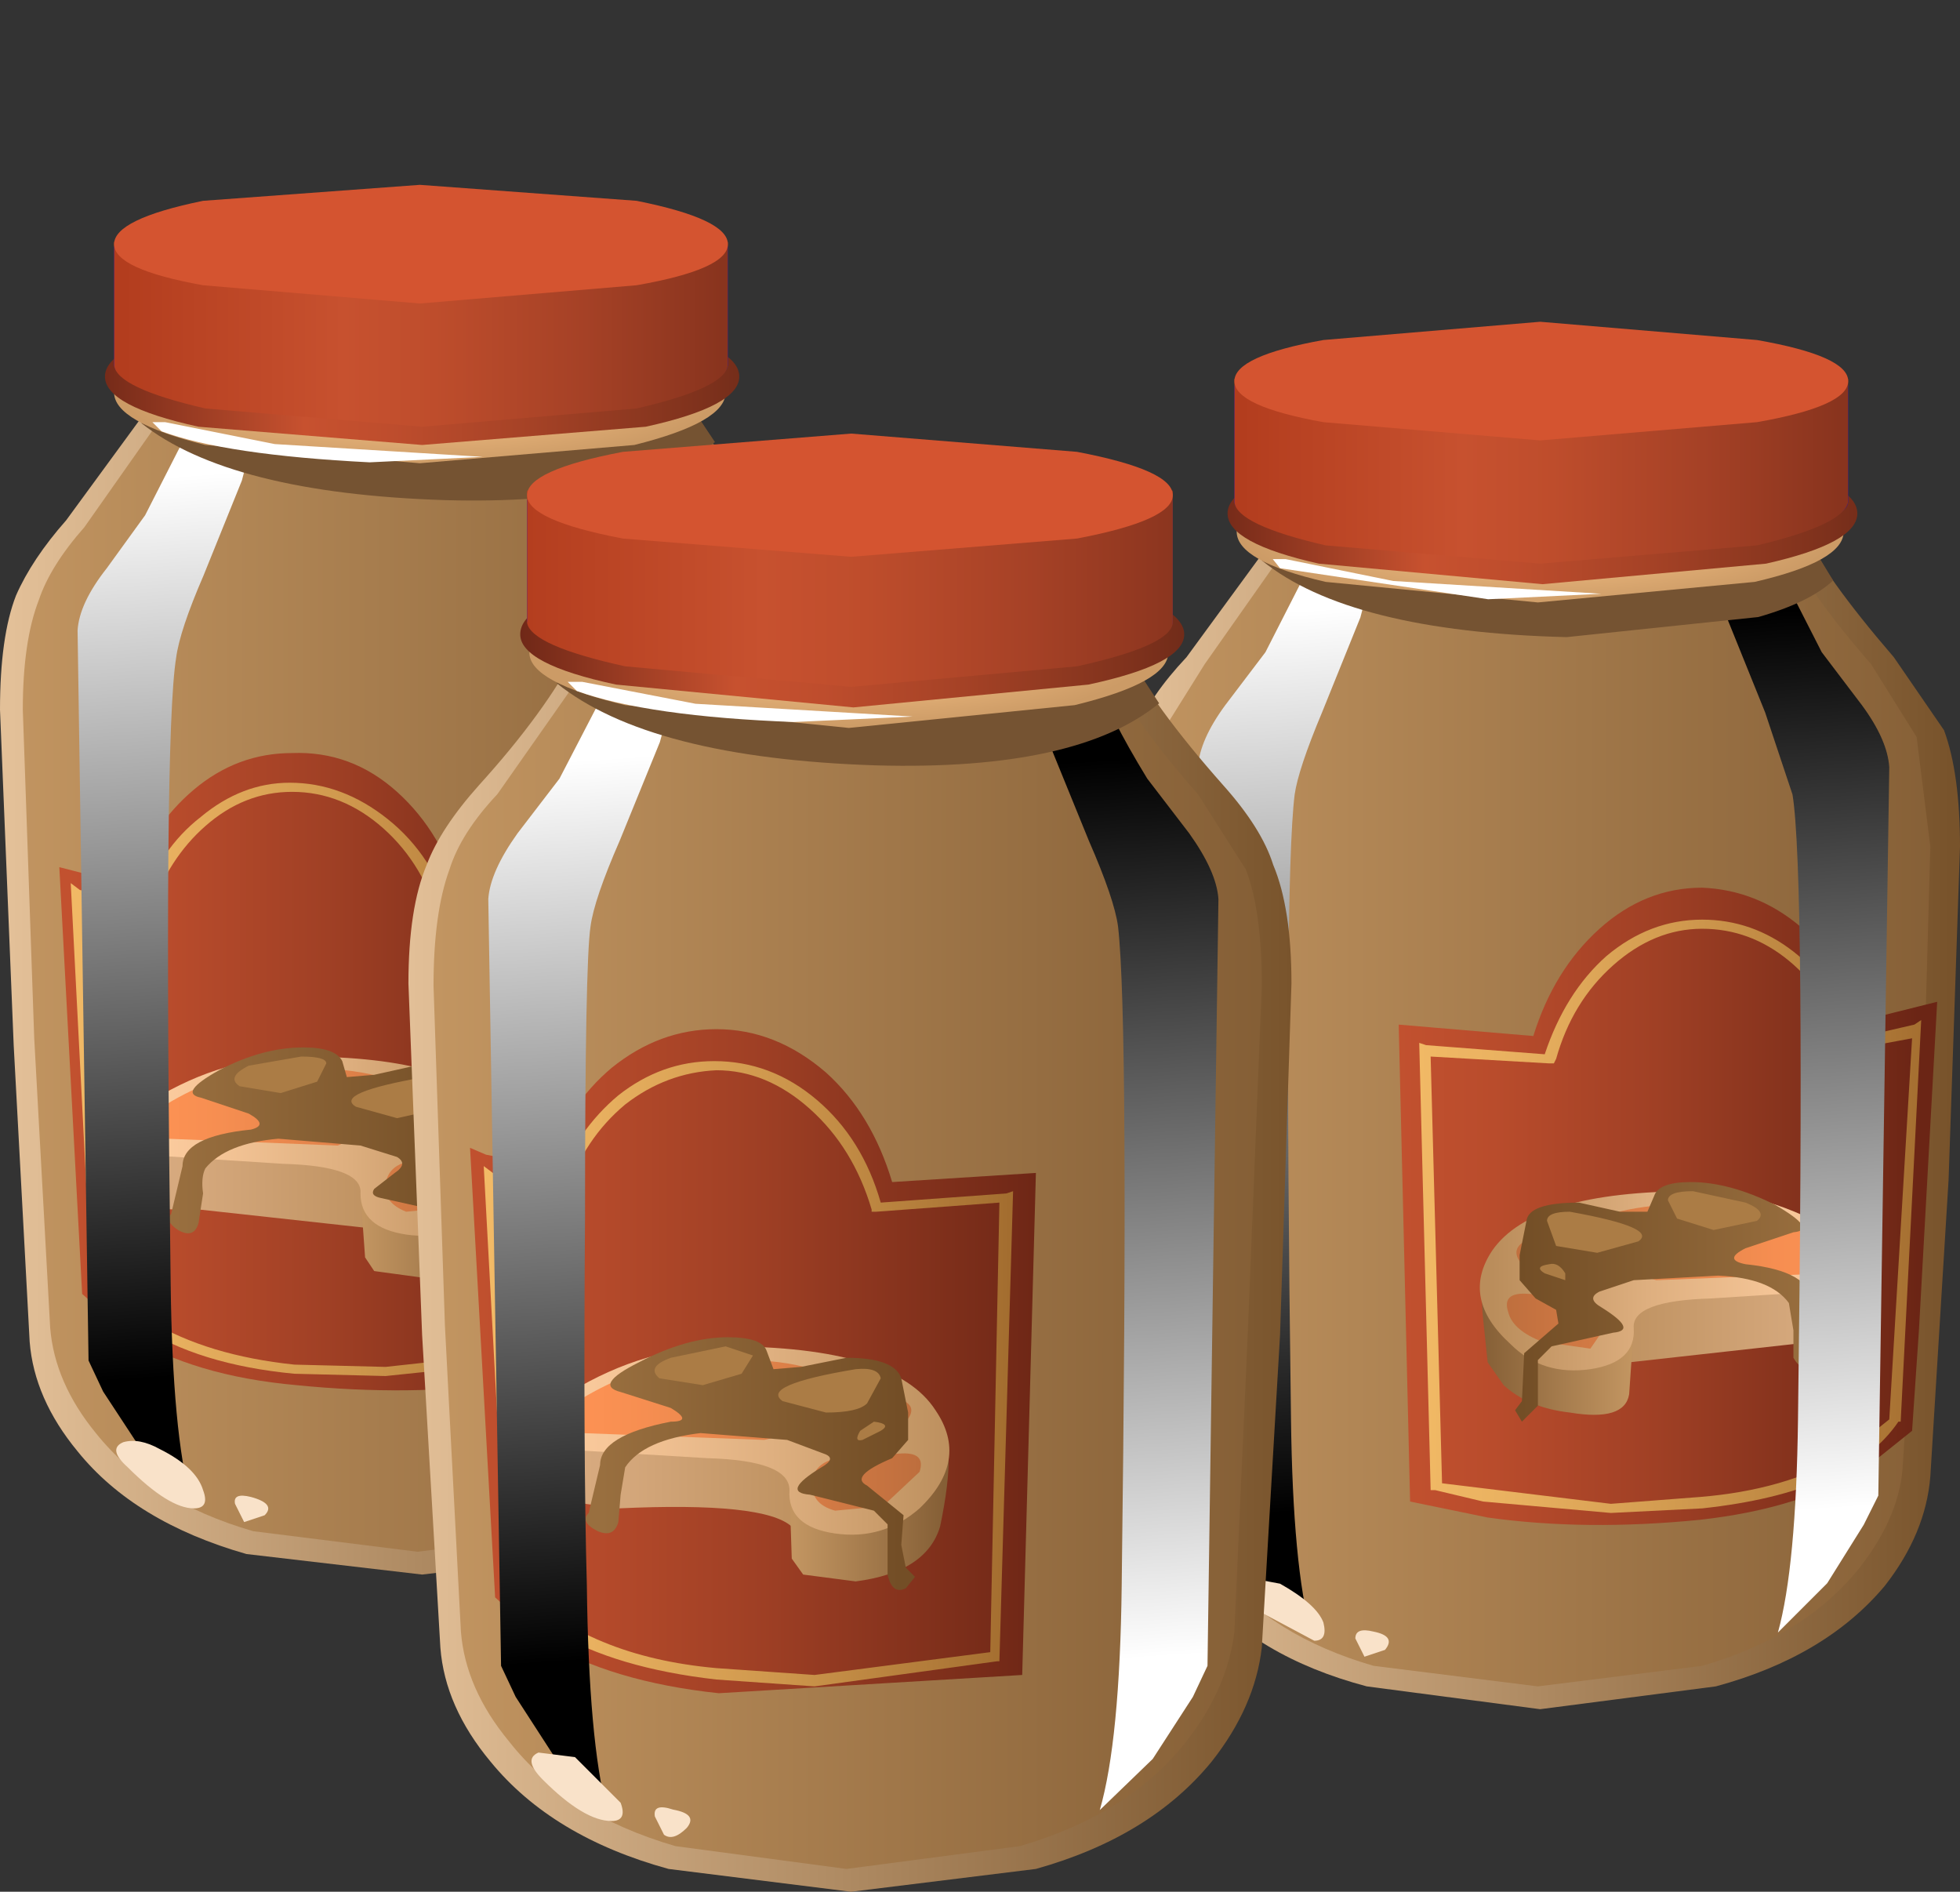 <?xml version="1.0" encoding="UTF-8" standalone="no"?>
<svg xmlns:xlink="http://www.w3.org/1999/xlink" height="41.45px" width="42.95px" xmlns="http://www.w3.org/2000/svg">
  <rect width="100%" height="100%" fill="#333333" stroke="none"/>
  <g transform="matrix(1.0, 0.0, 0.0, 1.0, 0.0, 0.0)">
    <use height="25.9" transform="matrix(1.0, 0.0, 0.0, 1.0, 0.0, 8.6)" width="18.45" xlink:href="#shape0"/>
    <use height="30.0" transform="matrix(0.8, 0.0, 0.0, 0.8, 1.7, 8.85)" width="5.05" xlink:href="#sprite0"/>
    <use height="30.0" transform="matrix(0.8, 0.0, 0.0, 0.8, 12.9, 8.85)" width="5.05" xlink:href="#sprite1"/>
    <use height="2.95" transform="matrix(0.8, 0.0, 0.0, 0.8, 3.1, 8.6)" width="15.7" xlink:href="#sprite2"/>
    <use height="6.1" transform="matrix(1.0, 0.0, 0.0, 1.0, 2.3, 4.05)" width="13.9" xlink:href="#shape4"/>
    <use height="1.2" transform="matrix(0.8, 0.0, 0.0, 0.8, 3.34, 9.21)" width="9.05" xlink:href="#sprite3"/>
    <use height="25.85" transform="matrix(1.0, 0.0, 0.0, 1.0, 2.55, 11.6)" width="40.4" xlink:href="#shape6"/>
    <use height="29.9" transform="matrix(0.8, 0.0, 0.0, 0.8, 26.25, 11.85)" width="5.0" xlink:href="#sprite4"/>
    <use height="29.9" transform="matrix(0.8, 0.0, 0.0, 0.8, 37.4, 11.85)" width="5.0" xlink:href="#sprite5"/>
    <use height="2.95" transform="matrix(0.8, 0.0, 0.0, 0.8, 27.65, 11.6)" width="15.65" xlink:href="#sprite6"/>
    <use height="6.15" transform="matrix(1.0, 0.0, 0.0, 1.0, 26.9, 7.05)" width="13.8" xlink:href="#shape10"/>
    <use height="1.2" transform="matrix(0.8, 0.0, 0.0, 0.8, 27.85, 12.21)" width="9.05" xlink:href="#sprite7"/>
    <use height="27.2" transform="matrix(1.0, 0.0, 0.0, 1.0, 8.95, 14.25)" width="21.5" xlink:href="#shape12"/>
    <use height="31.45" transform="matrix(0.8, 0.0, 0.0, 0.8, 10.7, 14.5)" width="5.3" xlink:href="#sprite8"/>
    <use height="31.45" transform="matrix(0.8, 0.0, 0.0, 0.8, 22.5, 14.5)" width="5.25" xlink:href="#sprite9"/>
    <use height="3.15" transform="matrix(0.8, 0.0, 0.0, 0.8, 12.2, 14.25)" width="16.5" xlink:href="#sprite10"/>
    <use height="6.45" transform="matrix(1.0, 0.0, 0.0, 1.0, 11.4, 9.5)" width="14.55" xlink:href="#shape15"/>
    <use height="1.2" transform="matrix(0.8, 0.0, 0.0, 0.8, 12.44, 14.9)" width="9.45" xlink:href="#sprite11"/>
    <use height="1.9" transform="matrix(1.0, 0.0, 0.0, 1.0, 11.65, 38.35)" width="3.5" xlink:href="#shape17"/>
  </g>
  <defs>
    <g id="shape0" transform="matrix(1.0, 0.0, 0.0, 1.0, 0.0, -8.6)">
      <path d="M17.05 11.4 L18.1 13.05 Q18.45 13.95 18.45 15.55 L18.15 22.9 17.8 29.4 Q17.7 30.65 16.75 31.8 15.5 33.35 13.05 34.05 L9.25 34.5 5.4 34.05 Q2.95 33.35 1.7 31.8 0.75 30.65 0.65 29.4 L0.3 22.9 0.0 15.55 Q0.0 13.95 0.35 13.05 0.7 12.25 1.45 11.4 L3.5 8.6 9.25 8.9 14.95 8.6 Q15.45 9.7 17.05 11.4" fill="url(#gradient0)" fill-rule="evenodd" stroke="none"/>
      <path d="M16.5 11.55 L17.5 13.15 17.8 15.55 17.55 22.75 17.25 29.1 Q17.1 30.3 16.25 31.4 15.05 32.9 12.75 33.55 L9.15 34.0 5.55 33.55 Q3.3 32.9 2.1 31.4 1.2 30.3 1.1 29.1 L0.75 22.75 0.5 15.55 Q0.5 14.05 0.85 13.15 1.1 12.4 1.85 11.55 L3.75 8.85 9.15 9.15 14.55 8.85 Q15.1 9.95 16.5 11.55" fill="url(#gradient1)" fill-rule="evenodd" stroke="none"/>
      <path d="M10.1 19.7 L13.1 19.5 12.8 29.95 11.15 30.3 Q9.0 30.6 6.5 30.35 4.25 30.15 2.8 29.25 L1.8 28.35 1.3 19.0 2.85 19.4 Q3.3 18.1 4.25 17.3 5.2 16.5 6.4 16.5 7.7 16.45 8.7 17.35 9.7 18.25 10.1 19.7" fill="url(#gradient2)" fill-rule="evenodd" stroke="none"/>
      <path d="M5.75 23.75 L8.65 25.7 Q8.55 27.4 8.0 26.9 L4.35 26.5 Q2.95 26.55 2.65 26.15 L2.6 24.95 Q4.65 23.85 5.75 23.75" fill="url(#gradient3)" fill-rule="evenodd" stroke="none"/>
      <path d="M7.9 26.15 L9.3 25.2 Q10.75 24.35 11.05 24.65 11.5 25.1 11.1 26.9 10.8 27.85 9.3 28.0 L8.2 27.85 8.0 27.55 7.9 26.15" fill="url(#gradient4)" fill-rule="evenodd" stroke="none"/>
      <path d="M6.6 23.15 Q10.1 23.15 11.0 24.45 11.7 25.5 10.7 26.5 9.9 27.2 8.9 27.05 7.9 26.9 7.9 26.15 7.95 25.55 6.2 25.5 L3.1 25.3 Q1.75 25.0 3.35 24.1 4.9 23.15 6.6 23.15" fill="url(#gradient5)" fill-rule="evenodd" stroke="none"/>
      <path d="M6.05 23.4 Q8.35 23.35 8.95 23.9 9.25 24.15 8.7 24.55 L7.4 25.1 3.65 24.95 Q2.7 24.7 3.9 24.05 5.0 23.45 6.05 23.4" fill="url(#gradient6)" fill-rule="evenodd" stroke="none"/>
      <path d="M10.25 25.35 Q10.85 25.35 10.7 25.75 L9.9 26.45 8.9 26.55 Q8.4 26.35 8.45 25.95 8.5 25.55 8.95 25.45 L10.25 25.35" fill="url(#gradient7)" fill-rule="evenodd" stroke="none"/>
      <path d="M10.25 24.2 Q10.7 24.35 10.35 24.75 L9.5 24.95 Q8.9 24.75 9.45 24.45 9.9 24.1 10.25 24.2" fill="url(#gradient8)" fill-rule="evenodd" stroke="none"/>
      <path d="M6.35 17.15 Q7.5 17.15 8.5 17.95 9.5 18.75 9.9 20.1 L12.5 19.9 12.65 19.9 12.35 29.7 12.3 29.75 8.45 30.15 6.45 30.1 Q4.35 29.9 3.05 29.05 L2.1 28.2 2.1 28.15 1.9 26.15 1.55 19.35 1.75 19.5 3.1 19.8 Q3.5 18.6 4.4 17.9 5.3 17.15 6.35 17.15 M4.5 18.1 Q3.7 18.8 3.3 19.95 L3.25 20.05 3.1 20.05 1.85 19.75 2.3 28.15 3.3 28.95 Q4.55 29.7 6.45 29.9 L8.45 29.95 12.1 29.55 12.35 20.15 9.75 20.35 9.7 20.35 9.65 20.25 Q9.3 18.95 8.4 18.15 7.5 17.35 6.4 17.35 5.35 17.35 4.5 18.1" fill="url(#gradient9)" fill-rule="evenodd" stroke="none"/>
      <path d="M6.65 22.95 Q7.35 22.95 7.5 23.25 L7.6 23.6 8.2 23.55 9.1 23.35 Q10.2 23.35 10.3 23.8 L10.45 24.55 10.4 25.1 10.1 25.5 Q9.8 25.55 9.6 25.75 9.35 25.95 9.55 26.05 L10.3 26.7 10.35 27.75 10.55 27.95 10.35 28.2 10.1 28.05 10.0 27.85 10.0 26.85 9.7 26.55 8.35 26.25 Q8.1 26.2 8.2 26.05 L8.65 25.7 Q8.95 25.5 8.7 25.35 L7.9 25.1 6.1 24.95 Q4.95 25.05 4.5 25.6 4.4 25.8 4.45 26.15 L4.35 26.8 Q4.25 27.15 3.9 26.95 3.6 26.75 3.75 26.6 L4.0 25.55 Q4.0 24.9 5.5 24.75 5.9 24.65 5.45 24.4 L4.4 24.05 Q3.9 23.95 4.8 23.45 5.75 22.95 6.65 22.95" fill="url(#gradient10)" fill-rule="evenodd" stroke="none"/>
      <path d="M6.6 23.15 Q7.15 23.15 7.15 23.3 L6.95 23.7 6.15 23.95 5.25 23.8 Q4.95 23.6 5.45 23.35 L6.6 23.15" fill="#ab7c45" fill-rule="evenodd" stroke="none"/>
      <path d="M9.3 23.6 Q9.8 23.55 9.85 23.8 L9.6 24.3 8.7 24.5 7.8 24.25 Q7.3 23.95 9.3 23.6" fill="#ab7c45" fill-rule="evenodd" stroke="none"/>
      <path d="M9.7 24.75 Q10.3 24.75 9.45 25.1 L9.4 24.95 Q9.5 24.7 9.7 24.75" fill="#ab7c45" fill-rule="evenodd" stroke="none"/>
    </g>
    <linearGradient gradientTransform="matrix(0.011, 0.0, 0.0, -0.011, 9.25, 21.55)" gradientUnits="userSpaceOnUse" id="gradient0" spreadMethod="pad" x1="-819.2" x2="819.2">
      <stop offset="0.0" stop-color="#e3c098"/>
      <stop offset="1.0" stop-color="#78532b"/>
    </linearGradient>
    <linearGradient gradientTransform="matrix(0.011, 0.0, 0.0, -0.011, 9.15, 21.45)" gradientUnits="userSpaceOnUse" id="gradient1" spreadMethod="pad" x1="-819.2" x2="819.2">
      <stop offset="0.0" stop-color="#c29561"/>
      <stop offset="1.0" stop-color="#855f36"/>
    </linearGradient>
    <linearGradient gradientTransform="matrix(0.007, 0.0, 0.0, -0.007, 7.2, 23.5)" gradientUnits="userSpaceOnUse" id="gradient2" spreadMethod="pad" x1="-819.2" x2="819.2">
      <stop offset="0.0" stop-color="#c2512f"/>
      <stop offset="0.188" stop-color="#b94c2c"/>
      <stop offset="0.498" stop-color="#a04025"/>
      <stop offset="0.886" stop-color="#782c19"/>
      <stop offset="1.0" stop-color="#6b2515"/>
    </linearGradient>
    <linearGradient gradientTransform="matrix(0.004, 0.0, 0.0, -0.004, 5.6, 25.35)" gradientUnits="userSpaceOnUse" id="gradient3" spreadMethod="pad" x1="-819.2" x2="819.2">
      <stop offset="0.0" stop-color="#dbae84"/>
      <stop offset="0.329" stop-color="#d4a77b"/>
      <stop offset="0.867" stop-color="#c09362"/>
      <stop offset="1.0" stop-color="#ba8d5b"/>
    </linearGradient>
    <linearGradient gradientTransform="matrix(0.002, 0.0, 0.0, -0.002, 9.6, 26.35)" gradientUnits="userSpaceOnUse" id="gradient4" spreadMethod="pad" x1="-819.2" x2="819.2">
      <stop offset="0.0" stop-color="#c29561"/>
      <stop offset="1.0" stop-color="#855f36"/>
    </linearGradient>
    <linearGradient gradientTransform="matrix(0.005, 0.0, 0.0, -0.005, 6.9, 25.1)" gradientUnits="userSpaceOnUse" id="gradient5" spreadMethod="pad" x1="-819.2" x2="819.2">
      <stop offset="0.0" stop-color="#ffcea1"/>
      <stop offset="0.22" stop-color="#f6c698"/>
      <stop offset="0.584" stop-color="#deaf7f"/>
      <stop offset="1.0" stop-color="#ba8d5b"/>
    </linearGradient>
    <linearGradient gradientTransform="matrix(0.005, 0.0, 0.0, -0.005, 7.1, 24.35)" gradientUnits="userSpaceOnUse" id="gradient6" spreadMethod="pad" x1="-819.2" x2="819.2">
      <stop offset="0.0" stop-color="#ff9354"/>
      <stop offset="0.224" stop-color="#f68e51"/>
      <stop offset="0.588" stop-color="#dd8048"/>
      <stop offset="1.0" stop-color="#ba6c3c"/>
    </linearGradient>
    <linearGradient gradientTransform="matrix(0.005, 0.0, 0.0, -0.005, 7.1, 26.0)" gradientUnits="userSpaceOnUse" id="gradient7" spreadMethod="pad" x1="-819.2" x2="819.2">
      <stop offset="0.0" stop-color="#ff9354"/>
      <stop offset="0.224" stop-color="#f68e51"/>
      <stop offset="0.588" stop-color="#dd8048"/>
      <stop offset="1.0" stop-color="#ba6c3c"/>
    </linearGradient>
    <linearGradient gradientTransform="matrix(0.005, 0.0, 0.0, -0.005, 7.1, 24.55)" gradientUnits="userSpaceOnUse" id="gradient8" spreadMethod="pad" x1="-819.2" x2="819.2">
      <stop offset="0.0" stop-color="#ff9354"/>
      <stop offset="0.224" stop-color="#f68e51"/>
      <stop offset="0.588" stop-color="#dd8048"/>
      <stop offset="1.0" stop-color="#ba6c3c"/>
    </linearGradient>
    <linearGradient gradientTransform="matrix(0.007, 0.0, 0.0, -0.007, 7.1, 23.7)" gradientUnits="userSpaceOnUse" id="gradient9" spreadMethod="pad" x1="-819.2" x2="819.2">
      <stop offset="0.0" stop-color="#f2ba66"/>
      <stop offset="0.2" stop-color="#e9b160"/>
      <stop offset="0.533" stop-color="#d0994e"/>
      <stop offset="0.953" stop-color="#a87233"/>
      <stop offset="1.0" stop-color="#a36d2f"/>
    </linearGradient>
    <linearGradient gradientTransform="matrix(0.004, 0.0, 0.0, -0.004, 7.1, 25.55)" gradientUnits="userSpaceOnUse" id="gradient10" spreadMethod="pad" x1="-819.2" x2="819.2">
      <stop offset="0.0" stop-color="#996f3f"/>
      <stop offset="1.0" stop-color="#734e26"/>
    </linearGradient>
    <g id="sprite0" transform="matrix(1.0, 0.0, 0.0, 1.0, 0.0, 0.0)">
      <use height="30.0" transform="matrix(1.0, 0.0, 0.0, 1.0, 0.0, 0.0)" width="5.05" xlink:href="#shape1"/>
    </g>
    <g id="shape1" transform="matrix(1.0, 0.0, 0.0, 1.0, 0.0, 0.0)">
      <path d="M3.15 0.5 L5.05 0.0 4.5 2.1 3.45 4.7 Q2.8 6.2 2.7 6.95 2.35 9.1 2.55 24.1 2.6 28.2 3.1 30.0 L1.75 28.65 0.7 27.05 0.3 26.2 0.0 6.2 Q0.05 5.45 0.8 4.5 L1.85 3.05 3.15 0.5" fill="url(#gradient11)" fill-rule="evenodd" stroke="none"/>
    </g>
    <linearGradient gradientTransform="matrix(0.001, 0.015, 0.015, -0.001, 2.75, 14.3)" gradientUnits="userSpaceOnUse" id="gradient11" spreadMethod="pad" x1="-819.2" x2="819.2">
      <stop offset="0.0" stop-color="#ffffff"/>
      <stop offset="1.0" stop-color="#000000"/>
    </linearGradient>
    <g id="sprite1" transform="matrix(1.0, 0.0, 0.0, 1.0, 0.0, 0.0)">
      <use height="30.0" transform="matrix(1.0, 0.0, 0.0, 1.0, 0.0, 0.0)" width="5.05" xlink:href="#shape2"/>
    </g>
    <g id="shape2" transform="matrix(1.0, 0.0, 0.0, 1.0, 0.0, 0.0)">
      <path d="M1.85 0.5 L3.15 3.05 4.25 4.5 Q5.0 5.45 5.05 6.2 L4.7 26.2 4.3 27.05 3.3 28.65 1.95 30.0 Q2.45 28.2 2.5 24.1 2.7 9.1 2.35 6.95 L1.6 4.7 0.55 2.1 Q0.0 0.35 0.0 0.0 L1.85 0.5" fill="url(#gradient12)" fill-rule="evenodd" stroke="none"/>
    </g>
    <linearGradient gradientTransform="matrix(-0.001, -0.015, 0.015, -0.001, 2.3, 14.3)" gradientUnits="userSpaceOnUse" id="gradient12" spreadMethod="pad" x1="-819.2" x2="819.2">
      <stop offset="0.0" stop-color="#ffffff"/>
      <stop offset="1.0" stop-color="#000000"/>
    </linearGradient>
    <g id="sprite2" transform="matrix(1.0, 0.0, 0.0, 1.0, 0.0, 0.0)">
      <use height="3.15" transform="matrix(0.952, 0.0, 0.0, 0.936, 0.0, 0.0)" width="16.5" xlink:href="#shape3"/>
    </g>
    <g id="shape3" transform="matrix(1.0, 0.0, 0.0, 1.0, 0.0, 0.0)">
      <path d="M15.55 0.0 L16.5 1.45 Q14.25 3.3 8.75 3.15 2.55 2.95 0.0 0.9 L0.55 0.0 8.05 0.4 15.55 0.0" fill="#755332" fill-rule="evenodd" stroke="none"/>
    </g>
    <g id="shape4" transform="matrix(1.0, 0.0, 0.0, 1.0, -2.3, -4.05)">
      <path d="M15.9 8.6 Q15.9 9.25 13.9 9.75 L9.2 10.15 4.5 9.75 Q2.5 9.25 2.5 8.6 2.5 7.95 4.5 7.55 L9.2 7.05 13.9 7.55 Q15.9 7.95 15.9 8.6" fill="url(#gradient13)" fill-rule="evenodd" stroke="none"/>
      <path d="M16.2 8.25 Q16.2 8.9 14.15 9.35 L9.25 9.75 4.35 9.35 Q2.3 8.9 2.3 8.25 2.3 7.6 4.35 7.15 L9.25 6.75 14.15 7.15 Q16.2 7.6 16.2 8.25" fill="url(#gradient14)" fill-rule="evenodd" stroke="none"/>
      <path d="M15.95 5.4 L15.95 8.0 Q15.9 8.45 13.95 8.75 L9.25 9.1 4.5 8.75 Q2.55 8.45 2.5 8.0 L2.5 5.4 15.95 5.4" fill="#0304d6" fill-rule="evenodd" stroke="none"/>
      <path d="M15.95 5.3 L15.95 8.0 Q15.9 8.5 13.95 8.95 L9.25 9.35 4.5 8.95 Q2.55 8.5 2.5 8.0 L2.5 5.3 15.95 5.3" fill="url(#gradient15)" fill-rule="evenodd" stroke="none"/>
      <path d="M15.95 5.35 Q15.95 5.9 13.95 6.25 L9.2 6.65 4.45 6.25 Q2.5 5.9 2.5 5.35 2.5 4.8 4.45 4.4 L9.2 4.05 13.95 4.4 Q15.95 4.8 15.95 5.35" fill="#d45430" fill-rule="evenodd" stroke="none"/>
    </g>
    <radialGradient cx="0" cy="0" gradientTransform="matrix(0.008, 0.0, 0.0, -0.002, 9.2, 8.6)" gradientUnits="userSpaceOnUse" id="gradient13" r="819.2" spreadMethod="pad">
      <stop offset="0.0" stop-color="#ffc98c"/>
      <stop offset="1.0" stop-color="#cc9b66"/>
    </radialGradient>
    <linearGradient gradientTransform="matrix(0.009, 0.0, 0.0, -0.009, 9.25, 8.25)" gradientUnits="userSpaceOnUse" id="gradient14" spreadMethod="pad" x1="-819.2" x2="819.2">
      <stop offset="0.0" stop-color="#6e2717"/>
      <stop offset="0.325" stop-color="#c7512f"/>
      <stop offset="0.455" stop-color="#be4d2d"/>
      <stop offset="0.663" stop-color="#a54226"/>
      <stop offset="0.925" stop-color="#7d311c"/>
      <stop offset="1.0" stop-color="#702b19"/>
    </linearGradient>
    <linearGradient gradientTransform="matrix(0.008, 0.0, 0.0, -0.008, 9.25, 7.35)" gradientUnits="userSpaceOnUse" id="gradient15" spreadMethod="pad" x1="-819.2" x2="819.2">
      <stop offset="0.0" stop-color="#b33d1e"/>
      <stop offset="0.369" stop-color="#c7512f"/>
      <stop offset="0.522" stop-color="#be4d2c"/>
      <stop offset="0.773" stop-color="#a54126"/>
      <stop offset="1.0" stop-color="#89341e"/>
    </linearGradient>
    <g id="sprite3" transform="matrix(1.0, 0.0, 0.0, 1.0, -0.05, 0.05)">
      <use height="1.2" transform="matrix(1.0, 0.0, 0.0, 1.0, 0.05, -0.05)" width="9.05" xlink:href="#shape5"/>
    </g>
    <g id="shape5" transform="matrix(1.0, 0.0, 0.0, 1.0, -0.05, 0.05)">
      <path d="M0.4 0.0 L3.4 0.6 9.1 0.95 6.0 1.1 Q2.05 0.9 0.3 0.25 L0.05 0.0 0.4 0.0" fill="#ffffff" fill-rule="evenodd" stroke="none"/>
    </g>
    <g id="shape6" transform="matrix(1.0, 0.0, 0.0, 1.0, -2.55, -11.6)">
      <path d="M3.5 31.75 Q4.3 32.15 4.45 32.65 4.6 33.05 4.25 33.05 3.7 33.05 2.8 32.15 2.35 31.75 2.7 31.6 3.05 31.5 3.5 31.75" fill="#f9e2c9" fill-rule="evenodd" stroke="none"/>
      <path d="M5.5 32.8 Q6.05 32.95 5.8 33.2 L5.35 33.35 5.15 32.95 Q5.1 32.7 5.5 32.8" fill="#f9e2c9" fill-rule="evenodd" stroke="none"/>
      <path d="M42.6 16.0 Q42.95 16.95 42.95 18.55 L42.7 25.85 42.3 32.35 Q42.2 33.6 41.3 34.75 40.0 36.3 37.6 36.95 L33.75 37.45 29.95 36.95 Q27.5 36.3 26.25 34.75 25.3 33.6 25.2 32.35 L24.85 25.85 24.55 18.55 Q24.55 16.95 24.9 16.0 25.2 15.25 26.0 14.4 L28.05 11.6 33.75 11.95 39.5 11.6 Q39.95 12.6 41.5 14.4 L42.6 16.0" fill="url(#gradient16)" fill-rule="evenodd" stroke="none"/>
      <path d="M42.0 16.15 L42.3 18.55 42.1 25.7 41.7 32.05 Q41.65 33.2 40.75 34.35 39.55 35.85 37.3 36.5 L33.7 36.95 30.1 36.5 Q27.85 35.85 26.65 34.35 25.75 33.25 25.65 32.05 L25.3 25.7 25.1 18.55 Q25.1 17.05 25.4 16.15 L26.4 14.55 28.3 11.85 33.7 12.15 39.1 11.85 Q39.6 12.95 41.0 14.55 L42.0 16.15" fill="url(#gradient17)" fill-rule="evenodd" stroke="none"/>
      <path d="M35.05 20.35 Q36.05 19.45 37.3 19.45 38.5 19.5 39.45 20.3 40.4 21.1 40.85 22.35 L42.45 21.95 42.05 29.15 41.9 31.35 40.9 32.15 Q39.5 33.05 37.25 33.3 34.75 33.55 32.6 33.25 L30.9 32.9 30.65 22.45 33.6 22.7 Q34.05 21.25 35.05 20.35" fill="url(#gradient18)" fill-rule="evenodd" stroke="none"/>
      <path d="M37.9 26.75 Q39.1 26.8 41.1 27.9 L41.1 29.1 Q40.7 29.55 39.3 29.45 L35.7 29.85 Q35.35 30.15 35.2 29.45 L35.1 28.65 37.9 26.75" fill="url(#gradient19)" fill-rule="evenodd" stroke="none"/>
      <path d="M35.8 29.1 L35.7 30.55 Q35.6 31.15 34.4 30.95 33.5 30.85 32.95 30.35 L32.6 29.85 32.5 28.9 Q32.4 27.9 32.7 27.6 32.95 27.35 34.4 28.15 L35.8 29.1" fill="url(#gradient20)" fill-rule="evenodd" stroke="none"/>
      <path d="M37.1 26.1 Q38.75 26.1 40.3 27.05 41.9 27.95 40.6 28.25 L37.5 28.45 Q35.75 28.5 35.8 29.1 35.85 29.85 34.85 30.0 33.8 30.15 33.1 29.45 32.0 28.45 32.7 27.4 33.6 26.1 37.1 26.1" fill="url(#gradient21)" fill-rule="evenodd" stroke="none"/>
      <path d="M37.7 26.35 Q38.75 26.45 39.85 27.05 41.0 27.65 40.1 27.9 L36.3 28.05 Q35.5 27.85 35.0 27.5 34.5 27.15 34.75 26.85 35.45 26.35 37.7 26.35" fill="url(#gradient22)" fill-rule="evenodd" stroke="none"/>
      <path d="M33.5 28.35 L34.75 28.4 35.3 28.9 34.85 29.55 33.8 29.4 Q33.15 29.15 33.05 28.75 32.9 28.3 33.5 28.35" fill="url(#gradient23)" fill-rule="evenodd" stroke="none"/>
      <path d="M33.5 27.15 Q33.8 27.05 34.3 27.4 34.8 27.75 34.25 27.9 33.7 28.05 33.35 27.7 33.05 27.35 33.5 27.15" fill="url(#gradient24)" fill-rule="evenodd" stroke="none"/>
      <path d="M34.05 23.3 L33.95 23.3 31.35 23.15 31.6 32.5 35.3 32.95 37.25 32.8 Q39.1 32.65 40.4 31.9 L41.4 31.1 41.9 22.75 40.55 23.0 40.5 23.0 40.45 22.95 Q40.05 21.75 39.2 21.05 38.35 20.35 37.3 20.35 36.25 20.35 35.35 21.15 34.45 21.95 34.1 23.2 L34.05 23.3 M33.85 23.1 Q34.3 21.75 35.2 20.95 36.15 20.15 37.3 20.15 38.4 20.15 39.3 20.85 40.2 21.55 40.65 22.75 L41.95 22.45 42.1 22.35 41.65 31.15 41.6 31.15 Q40.55 32.7 37.3 33.05 L35.3 33.15 32.5 32.9 31.45 32.65 31.35 32.65 31.1 22.85 31.25 22.9 33.85 23.1" fill="url(#gradient25)" fill-rule="evenodd" stroke="none"/>
      <path d="M37.65 27.95 L35.8 28.05 35.05 28.3 Q34.75 28.45 35.1 28.65 35.9 29.15 35.35 29.2 L34.0 29.5 33.7 29.8 33.7 30.8 33.35 31.15 33.2 30.9 33.35 30.7 33.4 29.65 34.15 29.0 34.1 28.7 33.65 28.45 33.3 28.05 33.3 27.5 33.45 26.75 Q33.5 26.35 34.6 26.35 L35.5 26.55 36.1 26.55 36.25 26.2 Q36.35 25.9 37.05 25.9 37.9 25.9 38.9 26.4 39.85 26.95 39.3 27.0 L38.25 27.35 Q37.75 27.6 38.25 27.7 39.7 27.85 39.7 28.55 39.7 29.35 39.95 29.55 L39.8 29.95 Q39.5 30.1 39.3 29.75 L39.3 29.15 39.2 28.55 Q38.8 28.0 37.65 27.95" fill="url(#gradient26)" fill-rule="evenodd" stroke="none"/>
      <path d="M37.1 26.1 L38.25 26.35 Q38.75 26.55 38.5 26.75 L37.55 26.95 36.75 26.7 36.55 26.3 Q36.55 26.1 37.1 26.1" fill="#ab7c45" fill-rule="evenodd" stroke="none"/>
      <path d="M34.4 26.55 Q36.35 26.9 35.9 27.2 L35.0 27.45 34.1 27.3 33.9 26.75 Q33.9 26.55 34.4 26.55" fill="#ab7c45" fill-rule="evenodd" stroke="none"/>
      <path d="M33.95 27.7 Q34.15 27.65 34.3 27.9 L34.3 28.05 33.85 27.9 Q33.6 27.75 33.95 27.7" fill="#ab7c45" fill-rule="evenodd" stroke="none"/>
    </g>
    <linearGradient gradientTransform="matrix(0.011, 0.0, 0.0, -0.011, 33.75, 24.55)" gradientUnits="userSpaceOnUse" id="gradient16" spreadMethod="pad" x1="-819.2" x2="819.2">
      <stop offset="0.0" stop-color="#e3c098"/>
      <stop offset="1.0" stop-color="#78532b"/>
    </linearGradient>
    <linearGradient gradientTransform="matrix(0.011, 0.0, 0.0, -0.011, 33.7, 24.4)" gradientUnits="userSpaceOnUse" id="gradient17" spreadMethod="pad" x1="-819.2" x2="819.2">
      <stop offset="0.0" stop-color="#c29561"/>
      <stop offset="1.0" stop-color="#855f36"/>
    </linearGradient>
    <linearGradient gradientTransform="matrix(0.007, 0.0, 0.0, -0.007, 36.3, 26.45)" gradientUnits="userSpaceOnUse" id="gradient18" spreadMethod="pad" x1="-819.2" x2="819.2">
      <stop offset="0.0" stop-color="#c2512f"/>
      <stop offset="0.188" stop-color="#b94c2c"/>
      <stop offset="0.498" stop-color="#a04025"/>
      <stop offset="0.886" stop-color="#782c19"/>
      <stop offset="1.0" stop-color="#6b2515"/>
    </linearGradient>
    <linearGradient gradientTransform="matrix(-0.004, 0.0, 0.0, -0.004, 38.1, 28.35)" gradientUnits="userSpaceOnUse" id="gradient19" spreadMethod="pad" x1="-819.2" x2="819.2">
      <stop offset="0.0" stop-color="#dbae84"/>
      <stop offset="0.329" stop-color="#d4a77b"/>
      <stop offset="0.867" stop-color="#c09362"/>
      <stop offset="1.0" stop-color="#ba8d5b"/>
    </linearGradient>
    <linearGradient gradientTransform="matrix(-0.002, 0.0, 0.0, -0.002, 34.1, 29.3)" gradientUnits="userSpaceOnUse" id="gradient20" spreadMethod="pad" x1="-819.2" x2="819.2">
      <stop offset="0.0" stop-color="#c29561"/>
      <stop offset="1.0" stop-color="#855f36"/>
    </linearGradient>
    <linearGradient gradientTransform="matrix(-0.005, 0.0, 0.0, -0.005, 36.8, 28.05)" gradientUnits="userSpaceOnUse" id="gradient21" spreadMethod="pad" x1="-819.2" x2="819.2">
      <stop offset="0.0" stop-color="#ffcea1"/>
      <stop offset="0.22" stop-color="#f6c698"/>
      <stop offset="0.584" stop-color="#deaf7f"/>
      <stop offset="1.0" stop-color="#ba8d5b"/>
    </linearGradient>
    <linearGradient gradientTransform="matrix(-0.005, 0.0, 0.0, -0.005, 36.65, 27.3)" gradientUnits="userSpaceOnUse" id="gradient22" spreadMethod="pad" x1="-819.2" x2="819.2">
      <stop offset="0.0" stop-color="#ff9354"/>
      <stop offset="0.224" stop-color="#f68e51"/>
      <stop offset="0.588" stop-color="#dd8048"/>
      <stop offset="1.0" stop-color="#ba6c3c"/>
    </linearGradient>
    <linearGradient gradientTransform="matrix(-0.005, 0.0, 0.0, -0.005, 36.65, 28.95)" gradientUnits="userSpaceOnUse" id="gradient23" spreadMethod="pad" x1="-819.2" x2="819.2">
      <stop offset="0.0" stop-color="#ff9354"/>
      <stop offset="0.224" stop-color="#f68e51"/>
      <stop offset="0.588" stop-color="#dd8048"/>
      <stop offset="1.0" stop-color="#ba6c3c"/>
    </linearGradient>
    <linearGradient gradientTransform="matrix(-0.005, 0.0, 0.0, -0.005, 36.65, 27.55)" gradientUnits="userSpaceOnUse" id="gradient24" spreadMethod="pad" x1="-819.2" x2="819.2">
      <stop offset="0.0" stop-color="#ff9354"/>
      <stop offset="0.224" stop-color="#f68e51"/>
      <stop offset="0.588" stop-color="#dd8048"/>
      <stop offset="1.0" stop-color="#ba6c3c"/>
    </linearGradient>
    <linearGradient gradientTransform="matrix(0.007, 0.0, 0.0, -0.007, 36.55, 26.65)" gradientUnits="userSpaceOnUse" id="gradient25" spreadMethod="pad" x1="-819.2" x2="819.2">
      <stop offset="0.0" stop-color="#f2ba66"/>
      <stop offset="0.2" stop-color="#e9b160"/>
      <stop offset="0.533" stop-color="#d0994e"/>
      <stop offset="0.953" stop-color="#a87233"/>
      <stop offset="1.0" stop-color="#a36d2f"/>
    </linearGradient>
    <linearGradient gradientTransform="matrix(-0.004, 0.0, 0.0, -0.004, 36.6, 28.55)" gradientUnits="userSpaceOnUse" id="gradient26" spreadMethod="pad" x1="-819.2" x2="819.2">
      <stop offset="0.0" stop-color="#996f3f"/>
      <stop offset="1.0" stop-color="#734e26"/>
    </linearGradient>
    <g id="sprite4" transform="matrix(1.0, 0.0, 0.0, 1.0, 0.0, 0.0)">
      <use height="29.9" transform="matrix(1.0, 0.0, 0.0, 1.0, 0.0, 0.0)" width="5.0" xlink:href="#shape7"/>
    </g>
    <g id="shape7" transform="matrix(1.0, 0.0, 0.0, 1.0, 0.0, 0.0)">
      <path d="M3.15 0.5 L5.0 0.0 4.45 2.1 3.4 4.7 Q2.75 6.25 2.65 6.95 2.35 9.35 2.55 24.05 2.6 28.1 3.1 29.9 L1.75 28.55 0.7 26.95 0.3 26.15 0.0 6.2 Q0.05 5.45 0.75 4.5 L1.85 3.05 3.15 0.5" fill="url(#gradient27)" fill-rule="evenodd" stroke="none"/>
    </g>
    <linearGradient gradientTransform="matrix(0.001, 0.015, 0.015, -0.001, 2.75, 14.25)" gradientUnits="userSpaceOnUse" id="gradient27" spreadMethod="pad" x1="-819.2" x2="819.2">
      <stop offset="0.0" stop-color="#ffffff"/>
      <stop offset="1.0" stop-color="#000000"/>
    </linearGradient>
    <g id="sprite5" transform="matrix(1.0, 0.0, 0.0, 1.0, 0.0, 0.0)">
      <use height="29.9" transform="matrix(1.0, 0.0, 0.0, 1.0, 0.0, 0.0)" width="5.0" xlink:href="#shape8"/>
    </g>
    <g id="shape8" transform="matrix(1.0, 0.0, 0.0, 1.0, 0.0, 0.0)">
      <path d="M1.85 0.5 L3.15 3.05 4.25 4.5 Q4.95 5.45 5.0 6.2 L4.7 26.15 4.3 26.95 3.3 28.55 1.95 29.9 Q2.45 28.1 2.5 24.05 2.7 9.1 2.35 6.95 L1.6 4.7 0.55 2.1 Q0.0 0.4 0.0 0.0 L1.85 0.5" fill="url(#gradient28)" fill-rule="evenodd" stroke="none"/>
    </g>
    <linearGradient gradientTransform="matrix(-0.001, -0.015, 0.015, -0.001, 2.3, 14.25)" gradientUnits="userSpaceOnUse" id="gradient28" spreadMethod="pad" x1="-819.2" x2="819.2">
      <stop offset="0.0" stop-color="#ffffff"/>
      <stop offset="1.0" stop-color="#000000"/>
    </linearGradient>
    <g id="sprite6" transform="matrix(1.0, 0.0, 0.0, 1.0, 0.0, 0.0)">
      <use height="2.95" transform="matrix(1.0, 0.0, 0.0, 1.0, 0.0, 0.0)" width="15.65" xlink:href="#shape9"/>
    </g>
    <g id="shape9" transform="matrix(1.0, 0.0, 0.0, 1.0, 0.0, 0.0)">
      <path d="M14.8 0.0 L15.65 1.4 Q15.0 2.0 13.6 2.4 L8.35 2.95 Q2.4 2.8 0.0 0.85 L0.5 0.0 7.65 0.4 14.8 0.0" fill="#755332" fill-rule="evenodd" stroke="none"/>
    </g>
    <g id="shape10" transform="matrix(1.0, 0.0, 0.0, 1.0, -26.9, -7.05)">
      <path d="M40.4 11.65 Q40.4 12.3 38.45 12.75 L33.7 13.2 29.05 12.75 Q27.1 12.3 27.1 11.65 27.1 11.0 29.05 10.55 L33.7 10.1 38.45 10.55 Q40.4 11.0 40.4 11.65" fill="url(#gradient29)" fill-rule="evenodd" stroke="none"/>
      <path d="M40.7 11.25 Q40.7 11.9 38.7 12.35 L33.8 12.8 28.9 12.35 Q26.9 11.9 26.9 11.25 26.9 10.6 28.9 10.15 L33.8 9.75 38.7 10.15 Q40.7 10.6 40.7 11.25" fill="url(#gradient30)" fill-rule="evenodd" stroke="none"/>
      <path d="M40.5 8.45 L40.5 11.0 Q40.45 11.45 38.5 11.75 L33.75 12.1 29.05 11.75 Q27.1 11.45 27.05 11.0 L27.05 8.45 40.5 8.45" fill="#0304d6" fill-rule="evenodd" stroke="none"/>
      <path d="M40.5 8.3 L40.5 11.0 Q40.4 11.5 38.5 11.95 L33.75 12.35 29.05 11.95 Q27.1 11.5 27.05 11.0 L27.05 8.3 40.5 8.3" fill="url(#gradient31)" fill-rule="evenodd" stroke="none"/>
      <path d="M40.5 8.35 Q40.5 8.9 38.5 9.25 L33.75 9.65 29.0 9.25 Q27.05 8.9 27.05 8.35 27.05 7.8 29.0 7.45 L33.75 7.05 38.5 7.45 Q40.5 7.8 40.5 8.35" fill="#d45430" fill-rule="evenodd" stroke="none"/>
    </g>
    <radialGradient cx="0" cy="0" gradientTransform="matrix(0.008, 0.0, 0.0, -0.002, 33.7, 11.65)" gradientUnits="userSpaceOnUse" id="gradient29" r="819.2" spreadMethod="pad">
      <stop offset="0.0" stop-color="#ffc98c"/>
      <stop offset="1.0" stop-color="#cc9b66"/>
    </radialGradient>
    <linearGradient gradientTransform="matrix(0.009, 0.0, 0.0, -0.009, 33.8, 11.25)" gradientUnits="userSpaceOnUse" id="gradient30" spreadMethod="pad" x1="-819.2" x2="819.2">
      <stop offset="0.0" stop-color="#6e2717"/>
      <stop offset="0.325" stop-color="#c7512f"/>
      <stop offset="0.455" stop-color="#be4d2d"/>
      <stop offset="0.663" stop-color="#a54226"/>
      <stop offset="0.925" stop-color="#7d311c"/>
      <stop offset="1.0" stop-color="#702b19"/>
    </linearGradient>
    <linearGradient gradientTransform="matrix(0.008, 0.0, 0.0, -0.008, 33.75, 10.35)" gradientUnits="userSpaceOnUse" id="gradient31" spreadMethod="pad" x1="-819.2" x2="819.2">
      <stop offset="0.0" stop-color="#b33d1e"/>
      <stop offset="0.369" stop-color="#c7512f"/>
      <stop offset="0.522" stop-color="#be4d2c"/>
      <stop offset="0.773" stop-color="#a54126"/>
      <stop offset="1.0" stop-color="#89341e"/>
    </linearGradient>
    <g id="sprite7" transform="matrix(1.0, 0.0, 0.0, 1.0, 0.0, 0.05)">
      <use height="1.2" transform="matrix(1.0, 0.0, 0.0, 1.0, 0.0, -0.05)" width="9.05" xlink:href="#shape11"/>
    </g>
    <g id="shape11" transform="matrix(1.0, 0.0, 0.0, 1.0, 0.0, 0.05)">
      <path d="M0.4 0.0 L3.35 0.6 9.05 0.95 5.95 1.1 0.25 0.25 0.05 0.0 0.4 0.0" fill="#ffffff" fill-rule="evenodd" stroke="none"/>
    </g>
    <g id="shape12" transform="matrix(1.0, 0.0, 0.0, 1.0, -8.95, -14.25)">
      <path d="M28.05 34.7 Q28.85 35.15 29.0 35.55 29.1 35.95 28.8 35.95 L27.3 35.15 Q26.9 34.75 27.25 34.55 L28.05 34.7" fill="#f9e2c9" fill-rule="evenodd" stroke="none"/>
      <path d="M30.1 35.75 Q30.6 35.85 30.35 36.15 L29.9 36.3 29.7 35.9 Q29.7 35.65 30.1 35.75" fill="#f9e2c9" fill-rule="evenodd" stroke="none"/>
      <path d="M26.8 17.2 Q27.65 18.15 27.9 18.95 28.3 19.9 28.3 21.55 L28.05 29.25 27.65 36.1 Q27.5 37.4 26.55 38.6 25.2 40.25 22.7 40.95 L18.65 41.45 14.65 40.95 Q12.1 40.25 10.75 38.6 9.75 37.4 9.65 36.1 L9.25 29.25 8.95 21.55 Q8.95 19.9 9.35 18.95 9.65 18.15 10.5 17.2 11.95 15.6 12.65 14.25 L18.65 14.55 24.65 14.25 Q25.25 15.45 26.8 17.2" fill="url(#gradient32)" fill-rule="evenodd" stroke="none"/>
      <path d="M26.25 17.4 L27.3 19.05 Q27.65 19.95 27.65 21.6 L27.35 29.05 27.05 35.75 Q26.9 37.0 26.0 38.15 24.75 39.75 22.35 40.45 L18.55 40.95 14.8 40.45 Q12.4 39.75 11.15 38.15 10.2 37.0 10.1 35.75 L9.75 29.05 9.5 21.6 Q9.5 20.0 9.85 19.05 10.1 18.25 10.9 17.4 L12.9 14.55 18.55 14.8 24.25 14.55 Q24.75 15.7 26.25 17.4" fill="url(#gradient33)" fill-rule="evenodd" stroke="none"/>
      <path d="M13.4 23.4 Q14.45 22.55 15.7 22.55 17.0 22.55 18.1 23.5 19.1 24.4 19.55 25.9 L22.7 25.7 22.4 36.7 15.75 37.1 Q13.4 36.85 11.9 35.95 L10.85 35.0 10.3 25.15 10.65 25.3 11.95 25.55 Q12.45 24.2 13.4 23.4" fill="url(#gradient34)" fill-rule="evenodd" stroke="none"/>
      <path d="M12.9 30.8 Q14.25 30.2 15.0 30.15 L18.0 32.15 Q17.95 33.95 17.35 33.45 16.75 32.9 13.55 33.05 L12.1 32.85 11.7 32.65 11.7 31.4 12.9 30.8" fill="url(#gradient35)" fill-rule="evenodd" stroke="none"/>
      <path d="M17.3 32.65 L18.75 31.7 Q20.3 30.8 20.55 31.1 21.0 31.55 20.6 33.45 20.3 34.45 18.75 34.65 L17.6 34.5 17.35 34.15 17.3 32.65" fill="url(#gradient36)" fill-rule="evenodd" stroke="none"/>
      <path d="M15.9 29.5 Q19.6 29.5 20.5 30.9 21.25 32.0 20.15 33.05 19.35 33.75 18.3 33.6 17.25 33.45 17.3 32.65 17.3 32.0 15.5 31.95 L12.2 31.75 Q10.85 31.5 12.5 30.5 14.15 29.5 15.9 29.5" fill="url(#gradient37)" fill-rule="evenodd" stroke="none"/>
      <path d="M15.3 29.8 Q17.7 29.7 18.35 30.3 18.65 30.55 18.15 30.95 17.65 31.35 16.75 31.55 L12.75 31.4 Q11.8 31.15 13.0 30.5 14.2 29.85 15.3 29.8" fill="url(#gradient38)" fill-rule="evenodd" stroke="none"/>
      <path d="M19.7 31.85 Q20.3 31.8 20.15 32.25 L19.35 33.0 18.3 33.1 Q17.75 32.95 17.8 32.45 17.85 32.05 18.35 31.95 L19.7 31.85" fill="url(#gradient39)" fill-rule="evenodd" stroke="none"/>
      <path d="M19.7 30.65 Q20.15 30.8 19.85 31.15 19.5 31.55 18.9 31.35 18.35 31.2 18.85 30.85 L19.7 30.65" fill="url(#gradient40)" fill-rule="evenodd" stroke="none"/>
      <path d="M10.8 25.7 L12.15 26.0 Q12.65 24.75 13.55 24.0 14.5 23.25 15.65 23.25 16.9 23.25 17.9 24.1 18.9 24.95 19.3 26.35 L22.05 26.15 22.2 26.1 21.9 36.4 21.85 36.4 17.85 36.95 15.7 36.8 Q13.5 36.55 12.15 35.75 L11.15 34.85 11.1 34.8 10.6 25.55 10.8 25.7 M10.9 25.95 L11.35 34.75 Q12.9 36.3 15.7 36.55 L17.85 36.7 21.7 36.2 21.9 26.35 19.2 26.55 19.1 26.55 19.1 26.5 Q18.7 25.15 17.75 24.3 16.8 23.45 15.7 23.45 14.6 23.5 13.7 24.2 12.8 24.95 12.4 26.15 L12.35 26.3 12.25 26.25 10.9 25.95" fill="url(#gradient41)" fill-rule="evenodd" stroke="none"/>
      <path d="M14.7 31.15 Q15.2 31.15 14.7 30.85 L13.6 30.5 Q13.0 30.35 14.0 29.85 15.05 29.3 15.95 29.3 16.7 29.3 16.8 29.6 L16.95 30.0 17.55 29.95 18.55 29.75 Q19.6 29.75 19.75 30.2 L19.9 30.95 19.9 31.55 19.55 31.95 Q18.6 32.35 19.0 32.55 L19.8 33.2 19.75 33.85 19.85 34.35 20.05 34.55 19.85 34.8 Q19.55 34.95 19.45 34.5 L19.45 33.4 19.15 33.1 17.75 32.75 Q17.1 32.7 18.0 32.15 18.35 31.95 18.05 31.85 L17.25 31.55 15.35 31.4 Q14.1 31.55 13.7 32.15 L13.6 32.75 13.55 33.35 Q13.45 33.7 13.1 33.55 12.7 33.35 12.9 33.15 L13.15 32.1 Q13.15 31.45 14.7 31.15" fill="url(#gradient42)" fill-rule="evenodd" stroke="none"/>
      <path d="M15.9 29.5 L16.5 29.7 16.25 30.1 15.4 30.35 14.45 30.2 Q14.15 29.95 14.7 29.75 L15.9 29.5" fill="#ab7c45" fill-rule="evenodd" stroke="none"/>
      <path d="M18.75 30.0 Q19.25 29.95 19.3 30.2 L19.0 30.75 Q18.8 30.95 18.1 30.95 L17.15 30.7 Q16.65 30.35 18.75 30.0" fill="#ab7c45" fill-rule="evenodd" stroke="none"/>
      <path d="M19.15 31.15 Q19.55 31.2 19.3 31.35 L18.9 31.55 Q18.7 31.6 18.85 31.35 L19.15 31.15" fill="#ab7c45" fill-rule="evenodd" stroke="none"/>
    </g>
    <linearGradient gradientTransform="matrix(0.012, 0.0, 0.0, -0.012, 18.65, 27.85)" gradientUnits="userSpaceOnUse" id="gradient32" spreadMethod="pad" x1="-819.2" x2="819.2">
      <stop offset="0.0" stop-color="#e3c098"/>
      <stop offset="1.0" stop-color="#78532b"/>
    </linearGradient>
    <linearGradient gradientTransform="matrix(0.011, 0.0, 0.0, -0.011, 18.55, 27.75)" gradientUnits="userSpaceOnUse" id="gradient33" spreadMethod="pad" x1="-819.2" x2="819.2">
      <stop offset="0.0" stop-color="#c29561"/>
      <stop offset="1.0" stop-color="#855f36"/>
    </linearGradient>
    <linearGradient gradientTransform="matrix(0.008, 0.0, 0.0, -0.008, 16.5, 29.85)" gradientUnits="userSpaceOnUse" id="gradient34" spreadMethod="pad" x1="-819.2" x2="819.2">
      <stop offset="0.0" stop-color="#c2512f"/>
      <stop offset="0.188" stop-color="#b94c2c"/>
      <stop offset="0.498" stop-color="#a04025"/>
      <stop offset="0.886" stop-color="#782c19"/>
      <stop offset="1.0" stop-color="#6b2515"/>
    </linearGradient>
    <linearGradient gradientTransform="matrix(0.004, 0.0, 0.0, -0.004, 14.85, 31.85)" gradientUnits="userSpaceOnUse" id="gradient35" spreadMethod="pad" x1="-819.2" x2="819.2">
      <stop offset="0.0" stop-color="#dbae84"/>
      <stop offset="0.329" stop-color="#d4a77b"/>
      <stop offset="0.867" stop-color="#c09362"/>
      <stop offset="1.0" stop-color="#ba8d5b"/>
    </linearGradient>
    <linearGradient gradientTransform="matrix(0.002, 0.0, 0.0, -0.002, 19.05, 32.85)" gradientUnits="userSpaceOnUse" id="gradient36" spreadMethod="pad" x1="-819.2" x2="819.2">
      <stop offset="0.0" stop-color="#c29561"/>
      <stop offset="1.0" stop-color="#855f36"/>
    </linearGradient>
    <linearGradient gradientTransform="matrix(0.006, 0.0, 0.0, -0.006, 16.2, 31.55)" gradientUnits="userSpaceOnUse" id="gradient37" spreadMethod="pad" x1="-819.2" x2="819.2">
      <stop offset="0.0" stop-color="#ffcea1"/>
      <stop offset="0.22" stop-color="#f6c698"/>
      <stop offset="0.584" stop-color="#deaf7f"/>
      <stop offset="1.0" stop-color="#ba8d5b"/>
    </linearGradient>
    <linearGradient gradientTransform="matrix(0.005, 0.0, 0.0, -0.005, 16.4, 30.75)" gradientUnits="userSpaceOnUse" id="gradient38" spreadMethod="pad" x1="-819.2" x2="819.2">
      <stop offset="0.0" stop-color="#ff9354"/>
      <stop offset="0.224" stop-color="#f68e51"/>
      <stop offset="0.588" stop-color="#dd8048"/>
      <stop offset="1.0" stop-color="#ba6c3c"/>
    </linearGradient>
    <linearGradient gradientTransform="matrix(0.005, 0.0, 0.0, -0.005, 16.4, 32.5)" gradientUnits="userSpaceOnUse" id="gradient39" spreadMethod="pad" x1="-819.2" x2="819.2">
      <stop offset="0.0" stop-color="#ff9354"/>
      <stop offset="0.224" stop-color="#f68e51"/>
      <stop offset="0.588" stop-color="#dd8048"/>
      <stop offset="1.0" stop-color="#ba6c3c"/>
    </linearGradient>
    <linearGradient gradientTransform="matrix(0.005, 0.0, 0.0, -0.005, 16.4, 31.0)" gradientUnits="userSpaceOnUse" id="gradient40" spreadMethod="pad" x1="-819.2" x2="819.2">
      <stop offset="0.0" stop-color="#ff9354"/>
      <stop offset="0.224" stop-color="#f68e51"/>
      <stop offset="0.588" stop-color="#dd8048"/>
      <stop offset="1.0" stop-color="#ba6c3c"/>
    </linearGradient>
    <linearGradient gradientTransform="matrix(0.007, 0.0, 0.0, -0.007, 16.4, 30.1)" gradientUnits="userSpaceOnUse" id="gradient41" spreadMethod="pad" x1="-819.2" x2="819.2">
      <stop offset="0.0" stop-color="#f2ba66"/>
      <stop offset="0.2" stop-color="#e9b160"/>
      <stop offset="0.533" stop-color="#d0994e"/>
      <stop offset="0.953" stop-color="#a87233"/>
      <stop offset="1.0" stop-color="#a36d2f"/>
    </linearGradient>
    <linearGradient gradientTransform="matrix(0.004, 0.0, 0.0, -0.004, 16.45, 32.05)" gradientUnits="userSpaceOnUse" id="gradient42" spreadMethod="pad" x1="-819.2" x2="819.2">
      <stop offset="0.0" stop-color="#996f3f"/>
      <stop offset="1.0" stop-color="#734e26"/>
    </linearGradient>
    <g id="sprite8" transform="matrix(1.0, 0.0, 0.0, 1.0, 0.0, 0.0)">
      <use height="31.45" transform="matrix(1.0, 0.0, 0.0, 1.0, 0.0, 0.0)" width="5.3" xlink:href="#shape13"/>
    </g>
    <g id="shape13" transform="matrix(1.0, 0.0, 0.0, 1.0, 0.0, 0.0)">
      <path d="M3.35 0.5 L5.3 0.0 4.7 2.2 3.6 4.9 Q2.9 6.5 2.8 7.25 2.65 8.25 2.65 15.2 2.6 21.7 2.7 25.3 2.75 29.55 3.25 31.45 L1.85 30.05 0.75 28.35 0.35 27.5 0.0 6.5 Q0.05 5.75 0.8 4.7 L1.95 3.2 3.35 0.5" fill="url(#gradient43)" fill-rule="evenodd" stroke="none"/>
    </g>
    <linearGradient gradientTransform="matrix(0.001, 0.015, 0.015, -0.001, 2.9, 15.0)" gradientUnits="userSpaceOnUse" id="gradient43" spreadMethod="pad" x1="-819.2" x2="819.2">
      <stop offset="0.0" stop-color="#ffffff"/>
      <stop offset="1.0" stop-color="#000000"/>
    </linearGradient>
    <g id="sprite9" transform="matrix(1.0, 0.0, 0.0, 1.0, 0.0, 0.0)">
      <use height="31.45" transform="matrix(1.0, 0.0, 0.0, 1.0, 0.0, 0.0)" width="5.25" xlink:href="#shape14"/>
    </g>
    <g id="shape14" transform="matrix(1.0, 0.0, 0.0, 1.0, 0.0, 0.0)">
      <path d="M1.95 0.5 Q2.2 1.4 3.3 3.2 L4.45 4.7 Q5.2 5.75 5.25 6.5 L4.95 27.5 4.55 28.35 3.45 30.05 2.0 31.45 Q2.55 29.55 2.6 25.3 2.8 9.85 2.5 7.25 2.4 6.5 1.7 4.9 L0.6 2.2 0.0 0.0 1.95 0.5" fill="url(#gradient44)" fill-rule="evenodd" stroke="none"/>
    </g>
    <linearGradient gradientTransform="matrix(-0.001, -0.015, 0.015, -0.001, 2.4, 15.0)" gradientUnits="userSpaceOnUse" id="gradient44" spreadMethod="pad" x1="-819.2" x2="819.2">
      <stop offset="0.0" stop-color="#ffffff"/>
      <stop offset="1.0" stop-color="#000000"/>
    </linearGradient>
    <g id="sprite10" transform="matrix(1.0, 0.0, 0.0, 1.0, 0.0, 0.0)">
      <use height="3.15" transform="matrix(1.0, 0.0, 0.0, 1.0, 0.0, 0.0)" width="16.5" xlink:href="#shape3"/>
    </g>
    <g id="shape15" transform="matrix(1.0, 0.0, 0.0, 1.0, -11.4, -9.5)">
      <path d="M25.6 14.3 Q25.6 14.95 23.55 15.45 L18.6 15.95 13.7 15.45 Q11.6 14.95 11.6 14.3 11.6 13.6 13.7 13.15 L18.6 12.65 23.55 13.15 Q25.6 13.6 25.6 14.3" fill="url(#gradient45)" fill-rule="evenodd" stroke="none"/>
      <path d="M25.95 13.9 Q25.95 14.55 23.85 15.0 L18.7 15.5 13.5 15.0 Q11.4 14.55 11.4 13.9 11.4 13.2 13.5 12.75 L18.7 12.3 23.85 12.75 Q25.95 13.25 25.95 13.9" fill="url(#gradient46)" fill-rule="evenodd" stroke="none"/>
      <path d="M25.7 13.6 Q25.7 14.1 23.6 14.45 L18.65 14.75 13.7 14.45 Q11.65 14.1 11.55 13.6 L11.55 10.95 25.7 10.95 25.7 13.6" fill="#0304d6" fill-rule="evenodd" stroke="none"/>
      <path d="M25.7 10.75 L25.7 13.65 Q25.65 14.15 23.6 14.6 L18.65 15.05 13.7 14.6 Q11.65 14.15 11.55 13.65 L11.55 10.75 25.7 10.75" fill="url(#gradient47)" fill-rule="evenodd" stroke="none"/>
      <path d="M25.7 10.85 Q25.7 11.4 23.6 11.8 L18.65 12.2 13.65 11.8 Q11.55 11.4 11.55 10.85 11.55 10.3 13.65 9.9 L18.65 9.5 23.6 9.9 Q25.7 10.3 25.7 10.85" fill="#d45430" fill-rule="evenodd" stroke="none"/>
    </g>
    <radialGradient cx="0" cy="0" gradientTransform="matrix(0.008, 0.0, 0.0, -0.002, 18.6, 14.3)" gradientUnits="userSpaceOnUse" id="gradient45" r="819.2" spreadMethod="pad">
      <stop offset="0.0" stop-color="#ffc98c"/>
      <stop offset="1.0" stop-color="#cc9b66"/>
    </radialGradient>
    <linearGradient gradientTransform="matrix(0.009, 0.0, 0.0, -0.009, 18.7, 13.9)" gradientUnits="userSpaceOnUse" id="gradient46" spreadMethod="pad" x1="-819.2" x2="819.2">
      <stop offset="0.0" stop-color="#6e2717"/>
      <stop offset="0.325" stop-color="#c7512f"/>
      <stop offset="0.455" stop-color="#be4d2d"/>
      <stop offset="0.663" stop-color="#a54226"/>
      <stop offset="0.925" stop-color="#7d311c"/>
      <stop offset="1.0" stop-color="#702b19"/>
    </linearGradient>
    <linearGradient gradientTransform="matrix(0.009, 0.0, 0.0, -0.009, 18.65, 12.95)" gradientUnits="userSpaceOnUse" id="gradient47" spreadMethod="pad" x1="-819.2" x2="819.2">
      <stop offset="0.0" stop-color="#b33d1e"/>
      <stop offset="0.369" stop-color="#c7512f"/>
      <stop offset="0.522" stop-color="#be4d2c"/>
      <stop offset="0.773" stop-color="#a54126"/>
      <stop offset="1.0" stop-color="#89341e"/>
    </linearGradient>
    <g id="sprite11" transform="matrix(1.0, 0.0, 0.0, 1.0, -0.05, 0.0)">
      <use height="1.2" transform="matrix(1.0, 0.0, 0.0, 1.0, 0.05, 0.0)" width="9.45" xlink:href="#shape16"/>
    </g>
    <g id="shape16" transform="matrix(1.0, 0.0, 0.0, 1.0, -0.05, 0.0)">
      <path d="M0.45 0.05 L3.55 0.65 9.5 1.0 6.25 1.15 Q2.25 1.0 0.3 0.3 L0.05 0.05 0.45 0.05" fill="#ffffff" fill-rule="evenodd" stroke="none"/>
    </g>
    <g id="shape17" transform="matrix(1.0, 0.0, 0.0, 1.0, -11.65, -38.35)">
      <path d="M12.6 38.5 L13.6 39.5 Q13.75 39.9 13.4 39.9 12.8 39.9 11.9 39.0 11.45 38.55 11.8 38.4 L12.6 38.5" fill="#f9e2c9" fill-rule="evenodd" stroke="none"/>
      <path d="M14.75 39.65 Q15.3 39.75 15.05 40.05 14.75 40.35 14.55 40.2 L14.35 39.8 Q14.3 39.5 14.75 39.65" fill="#f9e2c9" fill-rule="evenodd" stroke="none"/>
    </g>
  </defs>
</svg>
